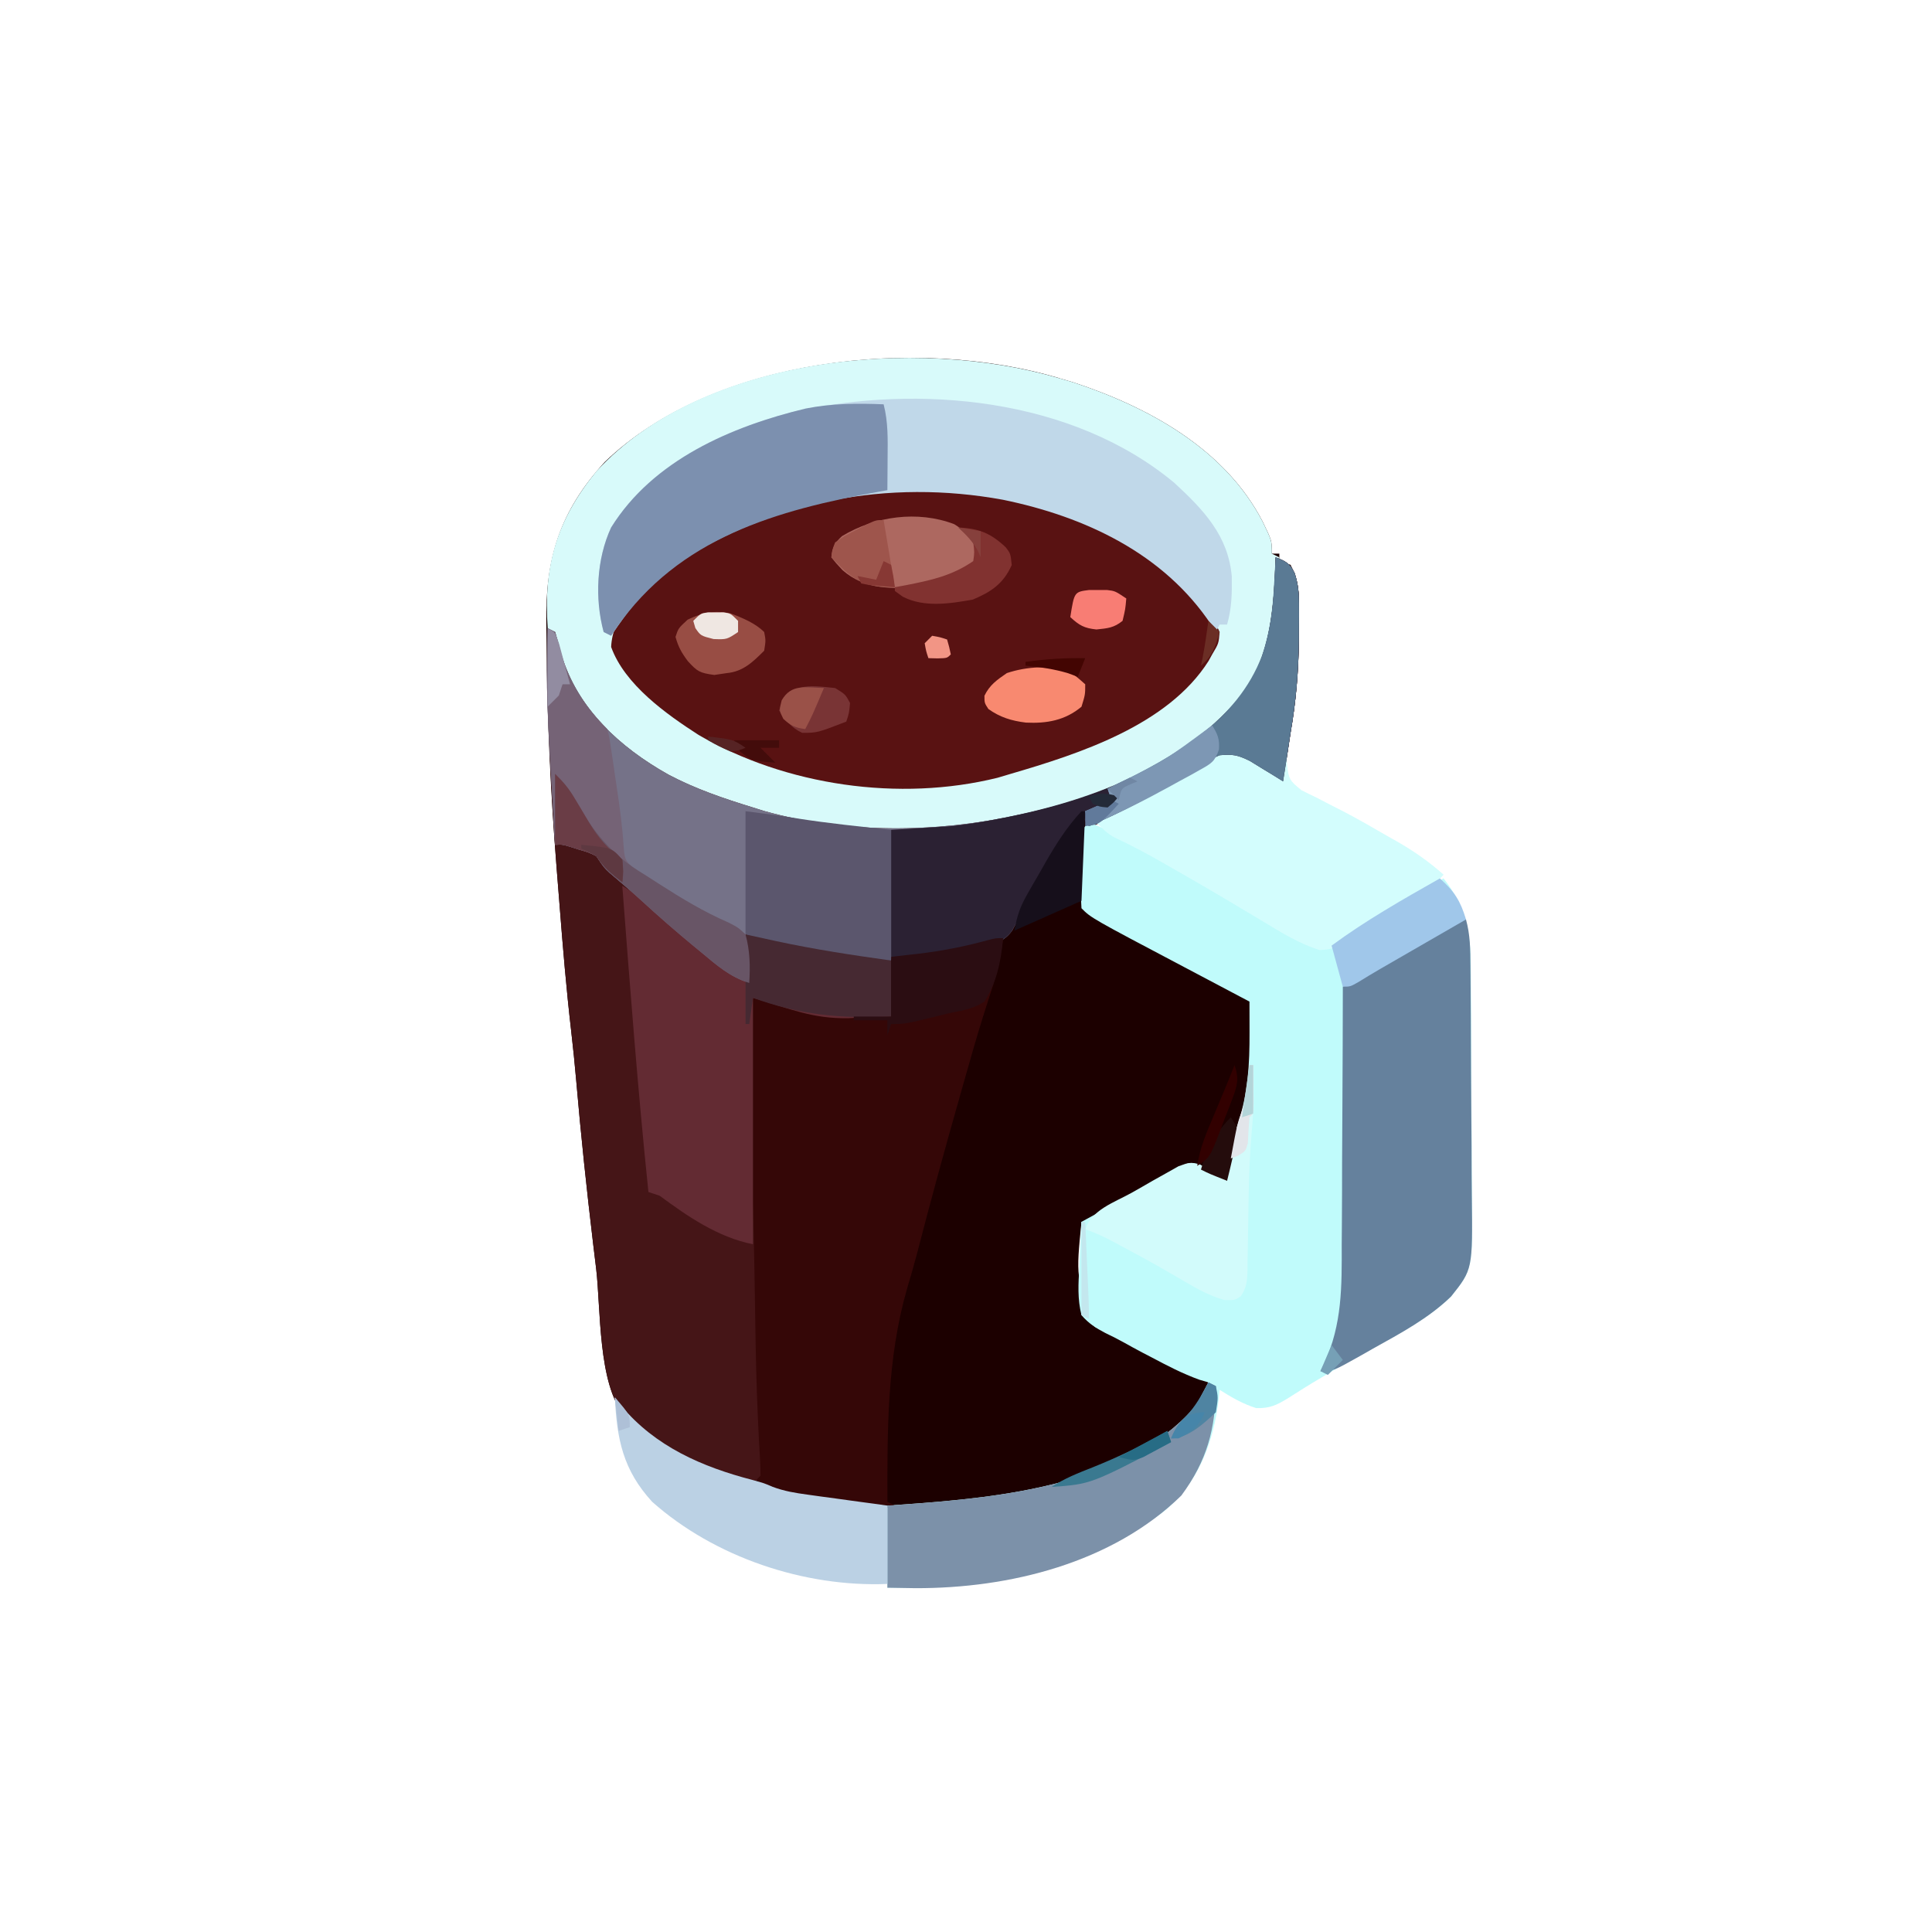 <svg fill="none" height="110" viewBox="0 0 110 110" width="110" xmlns="http://www.w3.org/2000/svg" xmlns:xlink="http://www.w3.org/1999/xlink"><clipPath id="a"><path d="m.256.703h109.036v108.823h-109.036z"/></clipPath><mask id="b" height="110" maskUnits="userSpaceOnUse" width="110" x="0" y="0"><path d="m109.186.703h-108.824v108.823h108.824z" fill="#fff"/></mask><g clip-path="url(#a)"><g mask="url(#b)"><path d="m60.3 21.532c.263.077.526.154.797.233 4.288 1.412 8.644 3.787 10.787 7.923.531 1.094.531 1.094.531 1.833h.425v.425c.21.07.421.14.638.212.393.747.479 1.381.482 2.217.001.22.002.44.003.667-.002.232-.004.464-.006.703-.002.358-.002.358-.003.723-.02 1.788-.168 3.493-.475 5.255-.08.527-.16 1.054-.239 1.581-.062.394-.123.788-.186 1.182-.172-.107-.344-.215-.52-.325-.227-.138-.455-.276-.689-.418-.224-.138-.449-.276-.68-.418-.689-.339-.976-.396-1.724-.326-.469.2-.469.2-.914.498-.171.106-.343.213-.519.323-.18.115-.361.23-.547.348-1.843 1.143-3.715 2.152-5.672 3.082-.05.722-.08 1.442-.106 2.165-.014.204-.029.408-.043.618-.054 1.113-.054 1.113.481 2.034.444.283.885.5 1.369.709.254.131.507.262.76.394.26.126.52.252.78.377 1.416.694 2.804 1.432 4.184 2.192.188.103.375.206.569.312 1.329.735 1.329.735 1.57.976.046 1.204.025 2.409 0 3.613-.004.18-.007.36-.011.545-.084 1.23-.491 2.382-.878 3.544-.275.83-.48 1.632-.599 2.499-1.063-.425-1.063-.425-1.548-.694-.595-.222-.595-.222-1.219.088-.232.136-.464.272-.703.411-.125.071-.25.143-.379.216-.398.228-.792.462-1.187.695-.397.231-.795.462-1.193.691-.36.208-.719.419-1.078.63-.558.299-.558.299-.983.299-.314 3.16-.314 3.16.747 5.97.65.358 1.262.623 1.961.862.939.356 1.804.871 2.685 1.351.351.184.702.368 1.054.551.15.078.3.157.455.237.107.056.213.111.324.168-.529 1.5-1.204 2.405-2.604 3.175-.193.106-.193.106-.389.214-1.506.812-3.073 1.496-4.659 2.137-.138.057-.275.113-.417.172-1.008.4-1.994.639-3.064.811-.16.026-.319.053-.484.08-.45.073-.899.143-1.349.212-.184.029-.368.058-.557.087-5.76.729-13.066.037-17.871-3.484-.529-.415-1.046-.836-1.551-1.28-.162-.132-.162-.132-.327-.268-1.49-1.776-1.321-6.08-1.586-8.314-.056-.466-.112-.931-.169-1.397-.373-3.115-.701-6.23-.97-9.356-.081-.933-.176-1.863-.284-2.794-.276-2.385-.475-4.774-.661-7.167-.054-.695-.11-1.39-.166-2.086-.341-4.298-.553-8.599-.575-12.911-.003-.339-.007-.679-.013-1.018-.067-3.734.78-6.419 3.331-9.216 6.247-5.989 17.824-7.153 25.863-4.774z" fill="#1c0000"/><path d="m60.3 21.532c.263.077.526.154.797.233 4.288 1.412 8.644 3.787 10.787 7.923.531 1.094.531 1.094.531 1.833.14.07.281.14.425.213-.134 3.638-.561 6.755-3.353 9.369-3.049 2.632-6.567 4.353-10.463 5.297-.18.047-.36.094-.545.142-.454.111-.907.201-1.367.283-.202.039-.403.079-.611.119-6.497 1.111-14.314.262-19.873-3.518-2.512-1.921-4.219-3.772-5.072-6.883-.107-.537-.107-.537-.374-.77-.249-3.55.503-6.149 2.763-8.927 5.985-6.561 18.217-7.723 26.356-5.314z" fill="#d8fafa"/><path d="m72.627 31.734c.581.213.807.338 1.087.902.197.615.243 1.096.244 1.74.001.22.002.44.003.667-.002.232-.004.464-.006.703-.002.358-.002.358-.003.723-.02 1.787-.168 3.493-.475 5.255-.08.527-.16 1.054-.239 1.581-.062.394-.123.788-.186 1.182-.172-.107-.344-.215-.52-.325-.227-.138-.455-.276-.689-.418-.224-.138-.449-.276-.68-.418-.69-.339-.976-.396-1.724-.325-.472.203-.472.203-.922.506-.172.108-.344.215-.522.326-.272.174-.272.174-.549.35-1.764 1.096-3.54 2.036-5.447 2.856-.14-.21-.281-.421-.425-.638-1.218 1.605-2.177 3.32-3.138 5.085-.083.15-.165.3-.25.455-.188.343-.371.689-.553 1.035-.706 1.002-2.227 1.093-3.364 1.328-1.188.203-2.33.204-3.534.173v3.401c-2.852.133-5.172-.123-7.864-1.063-.006.948-.009 1.895-.012 2.842-.001.32-.003.64-.004.96-.012 2.046.038 4.079.146 6.122.121 2.385.151 4.772.189 7.16.055 3.448.149 6.89.319 10.335-1.446.347-2.498-.278-3.826-.85-.159-.066-.319-.133-.483-.201-1.262-.572-2.3-1.448-3.342-2.35-.108-.088-.216-.177-.328-.268-1.489-1.778-1.319-6.079-1.585-8.313-.056-.466-.112-.931-.169-1.397-.373-3.115-.701-6.23-.971-9.356-.081-.933-.176-1.863-.284-2.794-.276-2.385-.475-4.774-.661-7.167-.054-.695-.11-1.39-.166-2.086-.362-4.56-.556-9.105-.513-13.679.14.07.281.14.425.213.127.412.24.83.345 1.249.928 3.119 3.322 5.304 6.101 6.867 1.535.815 3.162 1.365 4.819 1.874.216.068.432.135.654.205 4.6 1.291 9.801 1.248 14.437.22.165-.035.329-.071.499-.107 4.735-1.042 10.055-3.306 12.798-7.531 1.176-2.203 1.278-4.586 1.368-7.027z" fill="#451517"/><path d="m62 46.825c.976.362 1.883.831 2.803 1.315.258.136.258.136.522.274 1.804.959 3.571 1.982 5.336 3.011.441.257.882.513 1.324.767.432.249.862.502 1.29.758.205.119.409.238.62.36.181.107.361.214.547.324.641.25.936.204 1.585-.009.441-.212.441-.212.858-.487.158-.099.315-.197.477-.298.246-.157.246-.157.498-.317.341-.213.682-.425 1.023-.638.165-.103.33-.205.501-.311.915-.559 1.857-1.066 2.807-1.562 1.258 1.589 1.551 3.054 1.553 5.045.002.177.004.354.006.537.005.581.007 1.162.008 1.743.002.407.004.814.006 1.221.004.852.005 1.703.006 2.555.001 1.087.009 2.173.019 3.26.006.84.008 1.68.008 2.521.001.4.004.801.008 1.201.043 4.174.043 4.174-1.188 5.723-1.243 1.199-2.745 2.006-4.251 2.829-1.831 1.01-1.831 1.01-3.627 2.08-.163.1-.326.2-.493.303-.3.186-.599.375-.895.567-.651.401-1.06.6-1.834.573-.787-.251-1.377-.604-2.078-1.039-.016.17-.032.34-.048.515-.297 2.481-1.167 4.814-3.149 6.428-4.691 3.475-10.021 4.417-15.719 4.322 0-1.543 0-3.086 0-4.676.342-.023.683-.047 1.035-.071 5.425-.387 12.501-1.101 16.393-5.456.289-.413.289-.413.491-.81.118-.224.237-.447.359-.678-.254-.074-.254-.074-.514-.149-.962-.348-1.839-.806-2.741-1.285-.171-.089-.342-.177-.518-.269-.344-.182-.686-.368-1.026-.56-.349-.194-.705-.376-1.066-.545-.559-.295-.947-.539-1.362-1.018-.231-.923-.182-1.792-.119-2.736.013-.371.013-.371.026-.75.022-.61.054-1.218.093-1.827.134-.073.268-.146.406-.221.613-.334 1.226-.668 1.839-1.002.211-.115.421-.229.638-.347.309-.169.309-.169.625-.34.201-.11.402-.219.609-.331.48-.266.95-.543 1.42-.825.627-.335.627-.335 1.185-.215.167.101.333.202.505.306.197.114.395.228.598.345.23.145.23.145.465.292.018-.259.035-.517.053-.784.094-.88.312-1.669.585-2.511.56-1.762.646-3.329.641-5.164-0-.252-0-.252-.001-.508-.001-.412-.001-.823-.003-1.235-.289-.152-.289-.152-.584-.308-.728-.384-1.455-.769-2.182-1.154-.312-.165-.625-.33-.937-.495-5.303-2.798-5.303-2.798-5.861-3.356-.053-.738-.039-1.479-.04-2.219-.003-.208-.005-.417-.008-.631-0-.199-.001-.398-.001-.603-.001-.183-.002-.367-.003-.556.052-.455.052-.455.477-.88z" fill="#c0fbfb"/><path d="m66.65 32.639c1.111.949 2.208 1.98 2.79 3.346-.053.651-.053.651-.425 1.275-.068.123-.135.247-.205.374-2.316 3.656-7.35 5.28-11.272 6.428-.245.073-.49.146-.742.221-5.586 1.381-12.05.453-17.022-2.439-1.834-1.183-4.208-2.863-4.978-5.008.078-1.749 1.413-2.927 2.613-4.082 8.041-6.829 21.123-6.49 29.242-.114z" fill="#591212"/><path d="m57.112 53.414c-.126 1.071-.357 2.03-.693 3.06-.097.301-.193.603-.289.904-.049.153-.098.306-.148.464-.416 1.323-.788 2.66-1.167 3.994-.068.239-.068.239-.137.482-.859 3.017-1.689 6.04-2.473 9.078-.18.676-.374 1.345-.573 2.015-1.134 3.983-1.111 7.986-1.107 12.097.14.07.281.14.425.212-1.844-.073-3.662-.217-5.486-.505-.164-.024-.327-.048-.496-.073-.654-.11-1.146-.194-1.672-.613-.069-.098-.139-.196-.21-.297.07-.07.14-.14.212-.213.005-.284-.005-.569-.022-.853-.009-.182-.019-.364-.029-.552-.011-.2-.023-.401-.035-.607-.092-1.778-.155-3.555-.186-5.335-.004-.226-.008-.452-.012-.685-.016-.924-.031-1.849-.045-2.773-.038-2.346-.084-4.688-.207-7.031-.108-2.049-.125-4.091-.114-6.142.001-.338.002-.676.003-1.014.002-.809.006-1.618.01-2.426 2.405.584 2.405.584 3.21.882.93.273 1.857.281 2.821.314.197.008.394.016.597.025.483.02.966.038 1.449.055 0-1.122 0-2.244 0-3.401.763-.086.763-.086 1.541-.173 1.341-.159 2.626-.407 3.93-.766.48-.125.48-.125.905-.125z" fill="#350707"/><path d="m72.628 31.734c.581.213.807.338 1.087.902.197.615.243 1.096.244 1.74.001.22.002.44.003.667-.002.232-.004.464-.006.703-.002.358-.002.358-.003.723-.02 1.787-.168 3.493-.475 5.255-.08.527-.16 1.054-.239 1.581-.062.394-.123.788-.186 1.182-.172-.107-.344-.215-.52-.325-.227-.138-.454-.276-.688-.418-.224-.138-.449-.276-.68-.418-.69-.339-.976-.396-1.724-.325-.472.203-.472.203-.922.506-.172.108-.345.215-.522.326-.272.174-.272.174-.549.35-1.764 1.096-3.54 2.036-5.446 2.856-.14-.21-.281-.421-.425-.638-1.218 1.605-2.177 3.32-3.139 5.085-.082.15-.165.3-.25.455-.188.343-.371.689-.553 1.035-.546.775-1.335.861-2.222 1.076-.169.041-.337.083-.51.125-4.279.903-8.347.426-12.455-.976.105 1.368.105 1.368.213 2.763-.808-.323-1.209-.489-1.836-1.004-.139-.114-.278-.227-.422-.344-.217-.181-.217-.181-.439-.366-.151-.124-.301-.248-.457-.376-1.013-.838-2.003-1.697-2.971-2.587-.596-.545-1.21-1.07-1.826-1.592-.339-.321-.339-.321-.764-.958-.449-.215-.449-.215-.957-.359-.169-.053-.338-.107-.511-.162-.437-.135-.437-.135-.87-.117-.508-8.468-.508-8.468-.425-12.328.14.07.281.14.425.213.127.412.24.83.345 1.249.928 3.119 3.322 5.304 6.101 6.867 1.535.815 3.162 1.365 4.818 1.874.216.068.432.135.654.205 4.6 1.291 9.801 1.248 14.437.22.165-.035.329-.071.499-.107 4.735-1.042 10.055-3.306 12.799-7.531 1.176-2.203 1.278-4.586 1.368-7.027z" fill="#757288"/><path d="m66.876 27.504c1.649 1.523 3.062 3.003 3.257 5.326.014.945-.003 1.819-.269 2.73-.14 0-.281 0-.425 0-.07.14-.14.281-.212.425-.085-.134-.171-.267-.258-.405-2.701-4.067-7.198-6.168-11.87-7.127-6.551-1.197-13.127.058-18.691 3.706-1.524 1.102-2.567 2.488-3.613 4.038-.14-.07-.281-.14-.425-.213-.515-1.906-.407-4.158.425-5.951 2.255-3.627 6.378-5.547 10.382-6.589 7.16-1.591 15.873-.799 21.7 4.059z" fill="#c0d8e9"/><path d="m83.467 52.351c.241.87.249 1.713.254 2.611.003.266.003.266.005.536.005.586.009 1.171.012 1.756.001.201.002.401.004.608.005 1.062.01 2.124.013 3.187.003.877.009 1.753.017 2.63.011 1.061.016 2.122.017 3.182.002.403.005.806.01 1.208.05 4.202.05 4.202-1.181 5.749-1.291 1.249-2.877 2.094-4.437 2.962-.219.125-.439.25-.664.379-1.618.909-1.618.909-2.338.909.075-.148.15-.296.227-.448 1.012-2.249.992-4.342.986-6.77.003-.425.006-.85.01-1.275.008-1.109.011-2.219.011-3.328.002-1.136.01-2.271.018-3.407.014-2.221.021-4.443.024-6.665.154-.086.309-.171.468-.26.578-.321 1.155-.643 1.733-.965.37-.207.742-.412 1.113-.619.236-.132.471-.263.714-.399.216-.12.432-.24.654-.364.451-.264.892-.546 1.324-.841.584-.379.584-.379 1.009-.379z" fill="#65819d"/><path d="m35.432 50.438c.806.469 1.448.964 2.126 1.607.882.816 1.784 1.58 2.736 2.312.114.088.227.175.345.266.65.493 1.312.936 2.02 1.342-.105-.21-.105-.21-.213-.425-.015-.398-.018-.797-.013-1.196.002-.213.004-.426.006-.646.002-.164.005-.328.007-.496.242.054.484.108.734.164 2.506.548 5.015.971 7.555 1.324v3.188c-.634.029-1.266.05-1.9.066-.172.009-.345.018-.522.027-2.055.039-3.273-.518-5.442-1.156v14.028c-1.992-.398-3.696-1.568-5.314-2.763-.21-.07-.421-.14-.638-.212-.604-5.801-1.045-11.614-1.488-17.429z" fill="#632b33"/><path d="m70.927 42.999c.564.3.564.3 1.05.651.164.117.328.233.497.353.121.089.242.179.366.271.07-.491.14-.982.213-1.488h.212c.005.262.01.523.015.793.103.796.152.871.82 1.41.277.144.556.282.839.414.309.159.618.319.926.479.164.083.328.166.497.251.906.467 1.786.979 2.668 1.488.169.095.337.19.511.288.969.556 1.815 1.148 2.651 1.89-.786.921-1.787 1.425-2.829 2.006-.354.198-.707.397-1.06.597-.171.096-.341.192-.517.291-.453.276-.849.579-1.261.912-.708.444-.708.444-1.397.488-1.157-.372-2.13-.968-3.163-1.598-.454-.271-.909-.542-1.363-.813-.229-.137-.457-.274-.693-.415-1.035-.617-2.079-1.217-3.125-1.814-.179-.103-.357-.206-.541-.311-.923-.528-1.849-1.026-2.815-1.473-.405-.232-.686-.504-1.001-.846.742-.614 1.568-1.008 2.431-1.421 1.398-.676 2.678-1.44 3.953-2.325.818-.378 1.255-.306 2.118-.079z" fill="#d3fdfd"/><path d="m72.628 31.734c.581.213.807.338 1.087.902.197.615.243 1.096.244 1.74.001.22.002.44.003.667-.002.232-.004.464-.006.703-.001.238-.002.477-.003.723-.02 1.787-.168 3.493-.475 5.255-.08.527-.16 1.054-.239 1.581-.062.394-.123.788-.186 1.182-.172-.107-.344-.215-.521-.325-.227-.138-.454-.276-.688-.418-.224-.138-.449-.276-.68-.418-.69-.339-.976-.396-1.724-.325-.472.203-.472.203-.922.506-.172.108-.344.215-.522.326-.181.116-.362.231-.549.35-1.764 1.096-3.54 2.036-5.447 2.856-.14-.21-.281-.421-.425-.638-1.218 1.605-2.177 3.32-3.139 5.085-.082.15-.165.3-.25.455-.188.343-.371.689-.553 1.035-.777 1.102-2.64 1.187-3.887 1.43-.998.105-2.007.071-3.01.071 0-2.385 0-4.77 0-7.227 1.683-.105 1.683-.105 3.401-.212.633-.076 1.247-.155 1.873-.266.157-.027.313-.055.475-.083 5.389-.989 10.922-2.964 14.44-7.411 1.491-2.295 1.606-4.891 1.704-7.544z" fill="#2b2133"/><path d="m50.31 23.02c.262 1.014.236 2.003.226 3.042-.001.178-.002.355-.003.539-.003.436-.006.872-.01 1.308-.143.025-.286.051-.434.077-5.88 1.065-11.411 2.625-14.99 7.76-.101.149-.201.298-.304.452-.14-.07-.281-.14-.425-.213-.515-1.906-.407-4.158.425-5.951 2.385-3.836 6.844-5.757 11.079-6.775 1.482-.292 2.932-.301 4.437-.239z" fill="#7c90af"/><path d="m68.802 78.707c.21.105.21.105.425.213-.007 2.425-.517 4.269-1.966 6.23-3.94 3.85-9.793 5.288-15.144 5.274-.789-.013-.789-.013-1.594-.026 0-1.543 0-3.086 0-4.676.342-.023.683-.047 1.035-.071 5.425-.387 12.501-1.101 16.393-5.456.289-.413.289-.413.491-.81.118-.224.237-.447.359-.678z" fill="#7c91a9"/><path d="m35.007 79.557c.12.158.241.316.365.479 1.931 2.324 4.611 3.485 7.471 4.227.665.183.665.183 1.15.392.663.247 1.282.347 1.983.443.398.056.398.056.803.112.412.055.412.055.833.112.282.039.564.078.846.117.688.095 1.376.188 2.064.281v4.463c-4.723.194-9.837-1.518-13.39-4.676-1.654-1.805-2.01-3.553-2.125-5.951z" fill="#bbd1e4"/><path d="m42.446 46.187c.992.124 1.966.251 2.949.412 1.774.278 3.555.46 5.34.651v7.439c-1.206 0-2.251-.079-3.427-.266-.163-.023-.325-.046-.493-.07-1.541-.241-2.833-.679-4.369-1.152 0-2.315 0-4.629 0-7.014z" fill="#5b566d"/><path d="m31.181 35.773c.21.105.21.105.425.213.127.412.24.83.345 1.249.493 1.695 1.385 3.032 2.63 4.277.123.525.123.525.22 1.183.036.239.072.479.109.725.036.251.072.503.109.762.037.246.074.491.112.744.158 1.066.302 2.117.37 3.193.07.833.07.833.571 1.331.188.12.375.24.569.364.21.137.42.275.637.416 2.007 1.231 2.007 1.231 4.094 2.309.408.197.408.197 1.074.662.192.687.192.687.199 1.435.006.249.013.498.019.754-.002.19-.004.379-.006.575-1.084-.334-1.841-1-2.697-1.714-.151-.124-.301-.248-.457-.376-1.013-.838-2.003-1.697-2.971-2.587-.596-.545-1.21-1.069-1.826-1.592-.339-.321-.339-.321-.764-.958-.449-.215-.449-.215-.957-.359-.253-.08-.253-.08-.511-.162-.437-.135-.437-.135-.87-.117-.508-8.468-.508-8.468-.425-12.328z" fill="#756376"/><path d="m71.14 60.641h.213c.006.403.01.806.013 1.209.003.224.005.449.008.68-.006.71-.062 1.411-.123 2.119-.091 1.117-.136 2.227-.155 3.347-.003.156-.006.313-.009.474-.012.647-.024 1.293-.031 1.94-.006.479-.016.959-.026 1.438-.001.146-.002.292-.002.443-.016.606-.037 1.014-.388 1.519-.349.222-.349.222-.927.209-.836-.24-1.536-.622-2.277-1.063-.299-.173-.599-.346-.898-.519-.152-.088-.304-.176-.46-.267-.736-.421-1.481-.822-2.228-1.22-.2-.108-.2-.108-.404-.218-.547-.292-1.065-.542-1.655-.739.373-1.117 1.629-1.52 2.622-2.071.405-.226.805-.457 1.206-.69.257-.144.514-.288.771-.431.35-.198.35-.198.708-.399.644-.234.644-.234 1.222-.083.522.295 1.039.592 1.547.911.018-.259.035-.517.053-.784.12-1.125.466-2.145.814-3.217.253-.87.347-1.686.408-2.588z" fill="#d2fbfb"/><path d="m72.627 31.734c.581.213.807.338 1.087.902.197.615.243 1.096.244 1.74.001.22.002.44.003.667-.002.232-.004.464-.006.703-.001.238-.002.477-.003.723-.021 1.787-.168 3.493-.475 5.255-.08.527-.16 1.054-.239 1.581-.062.394-.123.788-.186 1.182-.172-.107-.343-.215-.52-.325-.227-.138-.454-.276-.688-.418-.224-.138-.449-.276-.68-.418-.69-.339-.976-.396-1.724-.325-.472.203-.472.203-.921.506-.259.161-.259.161-.522.326-.181.116-.362.231-.549.35-1.764 1.096-3.54 2.036-5.447 2.856-.07-.281-.14-.561-.212-.85.491-.21.982-.421 1.488-.638-.07-.21-.14-.421-.212-.638.108-.052.216-.104.327-.158 3.434-1.68 7.04-3.667 8.467-7.441.443-1.317.602-2.567.677-3.945.014-.236.014-.236.028-.477.022-.386.044-.771.065-1.157z" fill="#5a7a94"/><path d="m42.446 53.201c.868.191.868.191 1.754.385 2.165.466 4.343.798 6.536 1.103v3.188c-2.836.132-5.189-.092-7.864-1.063-.07.491-.14.982-.212 1.488-.07 0-.14 0-.213 0 0-1.683 0-3.367 0-5.101z" fill="#462932"/><path d="m54.327 29.843c.483.298.894.638 1.297 1.041.08.491.08.491 0 1.063-.838.95-1.97 1.295-3.188 1.488-1.623.086-3.176.16-4.463-.97-.385-.413-.385-.413-.638-.731.072-.584.169-.81.61-1.212 1.875-1.13 4.295-1.473 6.382-.679z" fill="#ad6860"/><path d="m31.606 44.062c.5.5.758.795 1.083 1.384 1.098 1.918 2.087 3.203 4.018 4.355.275.175.548.351.822.528 1.292.828 2.535 1.584 3.947 2.195.554.285.554.285.97.678.256.934.274 1.8.212 2.763-1.084-.334-1.84-1-2.697-1.714-.15-.124-.301-.248-.457-.376-1.013-.838-2.003-1.697-2.97-2.586-.597-.545-1.21-1.07-1.827-1.592-.339-.321-.339-.321-.764-.958-.449-.215-.449-.215-.957-.359-.169-.053-.338-.107-.511-.162-.437-.135-.437-.135-.87-.117 0-1.333 0-2.665 0-4.038z" fill="#685566"/><path d="m57.112 53.414c-.111 1.275-.359 2.525-1.063 3.613-.6.398-1.212.505-1.913.638-.355.087-.355.087-.717.176-1.882.462-1.882.462-2.684.462-.07.21-.14.421-.212.638 0-.281 0-.561 0-.85-.631 0-1.262 0-1.913 0 0-.07 0-.14 0-.213h2.125c0-1.122 0-2.244 0-3.401.763-.086.763-.086 1.541-.173 1.341-.159 2.626-.407 3.93-.766.48-.125.48-.125.905-.125z" fill="#2b0d12"/><path d="m81.98 50.013c.826.739 1.175 1.283 1.488 2.338-.162.093-.324.186-.49.282-.604.348-1.208.696-1.812 1.045-.261.15-.521.301-.782.451-.376.217-.752.434-1.129.651-.226.13-.452.26-.685.395-.408.238-.814.481-1.215.731-.476.271-.476.271-.901.271-.21-.771-.421-1.543-.638-2.338 1.958-1.444 4.05-2.627 6.164-3.826z" fill="#a0c7ea"/><path d="m60.963 38.301c.346.235.346.235.825.66 0 .585 0 .585-.212 1.275-.928.781-1.983.965-3.165.906-.815-.101-1.465-.297-2.135-.773-.226-.345-.226-.345-.226-.757.3-.619.715-.902 1.275-1.289 1.11-.37 2.543-.485 3.639-.022z" fill="#f88970"/><path d="m41.596 34.922c.671.26 1.397.547 1.913 1.063.093.478.093.478 0 1.063-.64.64-1.202 1.191-2.126 1.275-.355.053-.355.053-.717.106-.833-.115-.96-.194-1.501-.784-.359-.48-.541-.799-.704-1.382.159-.492.159-.492.691-.983.854-.412 1.522-.536 2.444-.359z" fill="#984d44"/><path d="m61.575 46.187h.212c-.07 1.683-.14 3.367-.212 5.101-1.262.561-2.525 1.122-3.826 1.7.179-.895.321-1.34.754-2.098.164-.288.164-.288.332-.582.115-.198.23-.397.349-.601.112-.197.224-.395.339-.598.609-1.058 1.221-2.026 2.052-2.922z" fill="#160f1b"/><path d="m54.561 30.034c1.169.048 1.847.321 2.706 1.131.27.357.27.357.336 1.008-.476 1.067-1.179 1.53-2.218 1.966-1.32.234-2.757.46-3.983-.164-.15-.108-.299-.216-.453-.328 0-.07 0-.14 0-.213.198-.036.395-.072.599-.11 1.443-.283 2.648-.538 3.865-1.378.071-.496.071-.496 0-1.063-.403-.492-.403-.492-.85-.85z" fill="#813230"/><path d="m69.014 41.299c.316.501.43.776.387 1.374-.223.688-.45.81-1.075 1.156-.187.105-.374.211-.566.319-.3.162-.3.162-.606.326-.202.112-.403.223-.611.338-1.483.813-2.985 1.566-4.543 2.225-.07-.281-.14-.561-.212-.85.491-.21.982-.421 1.488-.638-.07-.21-.14-.421-.212-.638.112-.057.225-.113.34-.172 2.966-1.471 2.966-1.471 5.611-3.442z" fill="#7d97b4"/><path d="m50.31 29.609c.212 1.275.425 2.55.638 3.826-1.213.019-1.961-.152-2.882-.97-.247-.24-.492-.482-.731-.731.034-.382.034-.382.213-.85.517-.362.517-.362 1.156-.691.21-.111.42-.222.637-.335.545-.249.545-.249.971-.249z" fill="#9e554c"/><path d="m47.547 39.173c.585.359.585.359.85.85-.053.585-.053.585-.213 1.063-1.654.638-1.654.638-2.511.638-.634-.29-.924-.71-1.315-1.275.572-1.594 1.624-1.442 3.188-1.275z" fill="#793435"/><path d="m31.606 44.062c.496.496.784.832 1.128 1.414.089.148.178.295.27.447.184.308.366.616.548.925.541.892 1.046 1.458 1.881 2.103.066.691.066.691 0 1.275-.618-.472-1.053-.835-1.488-1.488-.449-.215-.449-.215-.957-.359-.169-.053-.338-.107-.511-.162-.437-.135-.437-.135-.87-.117 0-1.333 0-2.665 0-4.038z" fill="#6a3d46"/><path d="m62.013 33.591c.167.001.334.002.506.003.249-.002.249-.002.504-.003.466.057.466.057 1.103.482-.053.611-.053.611-.212 1.275-.495.403-.853.425-1.488.491-.702-.073-.977-.233-1.488-.704.227-1.435.227-1.435 1.075-1.544z" fill="#f87d74"/><path d="m46.91 39.173c-.668 1.579-.668 1.579-1.063 2.338-.571-.079-.822-.186-1.249-.585-.239-.478-.239-.478-.093-1.05.552-.972 1.395-.72 2.404-.704z" fill="#9a5148"/><path d="m70.077 63.616c.425.638.425.638.327 1.351-.064.269-.128.538-.194.815-.095.406-.095.406-.191.819-.051.207-.102.415-.154.628-1.01-.399-1.01-.399-1.488-.638.335-1.173.834-2.109 1.7-2.976z" fill="#240c0c"/><path d="m40.294 34.866c.149.001.298.002.452.003.149-.001.298-.002.452-.003.399.057.399.057.824.482v.638c-.638.425-.638.425-1.395.399-.731-.186-.731-.186-1.036-.624-.059-.204-.059-.204-.119-.412.425-.425.425-.425.824-.482z" fill="#efe7e2"/><path d="m31.181 35.773c.425.213.425.213.652.884.076.276.151.553.224.829.039.141.077.282.117.427.095.349.189.698.281 1.047-.14 0-.281 0-.425 0-.07.21-.14.421-.212.638-.21.21-.421.421-.638.638 0-1.473 0-2.946 0-4.463z" fill="#928ca1"/><path d="m66.464 81.47c.07.21.14.421.212.638-4.567 2.395-4.567 2.395-6.801 2.551.74-.493 1.516-.791 2.338-1.116 1.477-.594 2.877-1.262 4.251-2.072z" fill="#3a7990"/><path d="m68.802 78.707c.14.07.281.14.425.213.133.651.133.651 0 1.488-.672.63-1.591 1.488-2.55 1.488.219-.512.42-.846.824-1.235.58-.597.908-1.221 1.302-1.953z" fill="#4f84a2"/><path d="m71.14 60.641h.212c.006.456.01.912.013 1.368.003.254.005.508.008.77-.021.625-.021.625-.233.838-.043.487-.068.973-.091 1.46-.122.453-.122.453-.556.726-.137.05-.275.1-.416.152.36-1.938.36-1.938.651-2.776.267-.836.338-1.666.412-2.537z" fill="#e2e5ea"/><path d="m70.29 60.641c.263.747.162 1.163-.116 1.895-.075.197-.149.394-.226.596-.08.204-.16.408-.242.618-.077.205-.153.411-.233.623-.589 1.528-.589 1.528-1.308 2.007.148-1.026.541-1.922.943-2.869.133-.317.265-.633.398-.95.062-.148.124-.295.188-.447.204-.489.402-.98.596-1.472z" fill="#320000"/><path d="m41.809 42.149h2.55v.425c-.351 0-.701 0-1.063 0 .281.281.561.561.85.85-1.356-.104-1.356-.104-2.006-.638-.332-.425-.332-.425-.332-.638z" fill="#430c0b"/><path d="m33.094 48.1c1.75.168 1.75.168 2.338.85.053.678.053.678 0 1.275-.618-.472-1.053-.835-1.488-1.488-.436-.253-.436-.253-.85-.425 0-.07 0-.14 0-.213z" fill="#5e3941"/><path d="m61.788 37.473c-.14.351-.281.701-.425 1.063-.263-.099-.263-.099-.531-.199-.827-.251-1.586-.349-2.444-.438 0-.07 0-.14 0-.213 1.149-.164 2.24-.233 3.401-.212z" fill="#430502"/><path d="m53.073 36.198c.452.08.452.08.85.212.119.412.119.412.212.85-.212.213-.212.213-.757.226-.257-.006-.257-.006-.518-.013-.133-.399-.133-.399-.212-.85z" fill="#f29585"/><path d="m66.463 81.47c.07.21.14.421.213.638-.335.185-.672.366-1.01.545-.188.101-.375.202-.568.306-.548.212-.548.212-1.398-.001.912-.491 1.824-.982 2.763-1.488z" fill="#276c85"/><path d="m61.575 69.567h.212c.036.802.071 1.603.106 2.404.015.342.015.342.031.691.01.218.019.437.029.662.009.202.018.403.027.61.015.386.02.772.02 1.159-.14-.07-.281-.14-.425-.212 0-1.754 0-3.507 0-5.314z" fill="#c3e7ee"/><path d="m63.275 45.55c.14.07.281.14.425.212-1.093 1.184-1.093 1.184-1.913 1.275 0-.281 0-.561 0-.85.49-.227.986-.439 1.488-.638z" fill="#617a9b"/><path d="m50.31 31.947c.14.07.281.14.425.212.133.651.133.651.213 1.275-.315-.024-.629-.051-.943-.08-.175-.015-.35-.029-.53-.045-.145-.029-.29-.058-.439-.088-.07-.14-.14-.281-.213-.425.526.105.526.105 1.063.212.14-.351.281-.701.425-1.063z" fill="#873834"/><path d="m68.589 80.407c-.308.813-.719 1.103-1.488 1.488-.14 0-.281 0-.425 0 .389-.941.858-1.488 1.913-1.488z" fill="#4685a9"/><path d="m71.14 60.641h.212v2.763c-.21.07-.421.14-.638.212.14-.982.281-1.964.425-2.976z" fill="#b3d5d9"/><path d="m68.802 35.347c.21.21.421.421.638.638-.232.802-.406 1.375-1.063 1.913.031-.145.061-.289.093-.438.134-.702.235-1.405.332-2.112z" fill="#6b2e25"/><path d="m35.007 79.557c.85.983.85.983.85 1.7-.21.07-.421.14-.638.213-.07-.631-.14-1.262-.212-1.913z" fill="#aec0d7"/><path d="m63.701 45.337c-.266.332-.266.332-.638.638-.452-.04-.452-.04-.85-.212-.07-.14-.14-.281-.212-.425.699-.233 1.002-.17 1.7 0z" fill="#232a38"/><path d="m75.816 76.581c.21.281.421.561.638.85-.281.281-.561.561-.85.85-.14-.07-.281-.14-.425-.213.21-.491.421-.982.638-1.488z" fill="#76a0b6"/><path d="m64.338 44.274c.14.07.281.14.425.213-.136.057-.272.114-.412.172-.509.229-.509.229-.651.89-.21-.21-.421-.421-.638-.638.418-.227.844-.439 1.275-.638z" fill="#7087a4"/><path d="m40.321 41.937c1.408.159 1.408.159 2.125.638-.345.146-.345.146-.85.212-.691-.306-.691-.306-1.275-.638 0-.07 0-.14 0-.212z" fill="#562324"/><path d="m54.561 30.034c.631.105.631.105 1.275.212v1.488c-.079-.184-.079-.184-.16-.372-.301-.542-.664-.907-1.116-1.328z" fill="#86403c"/></g></g></svg>